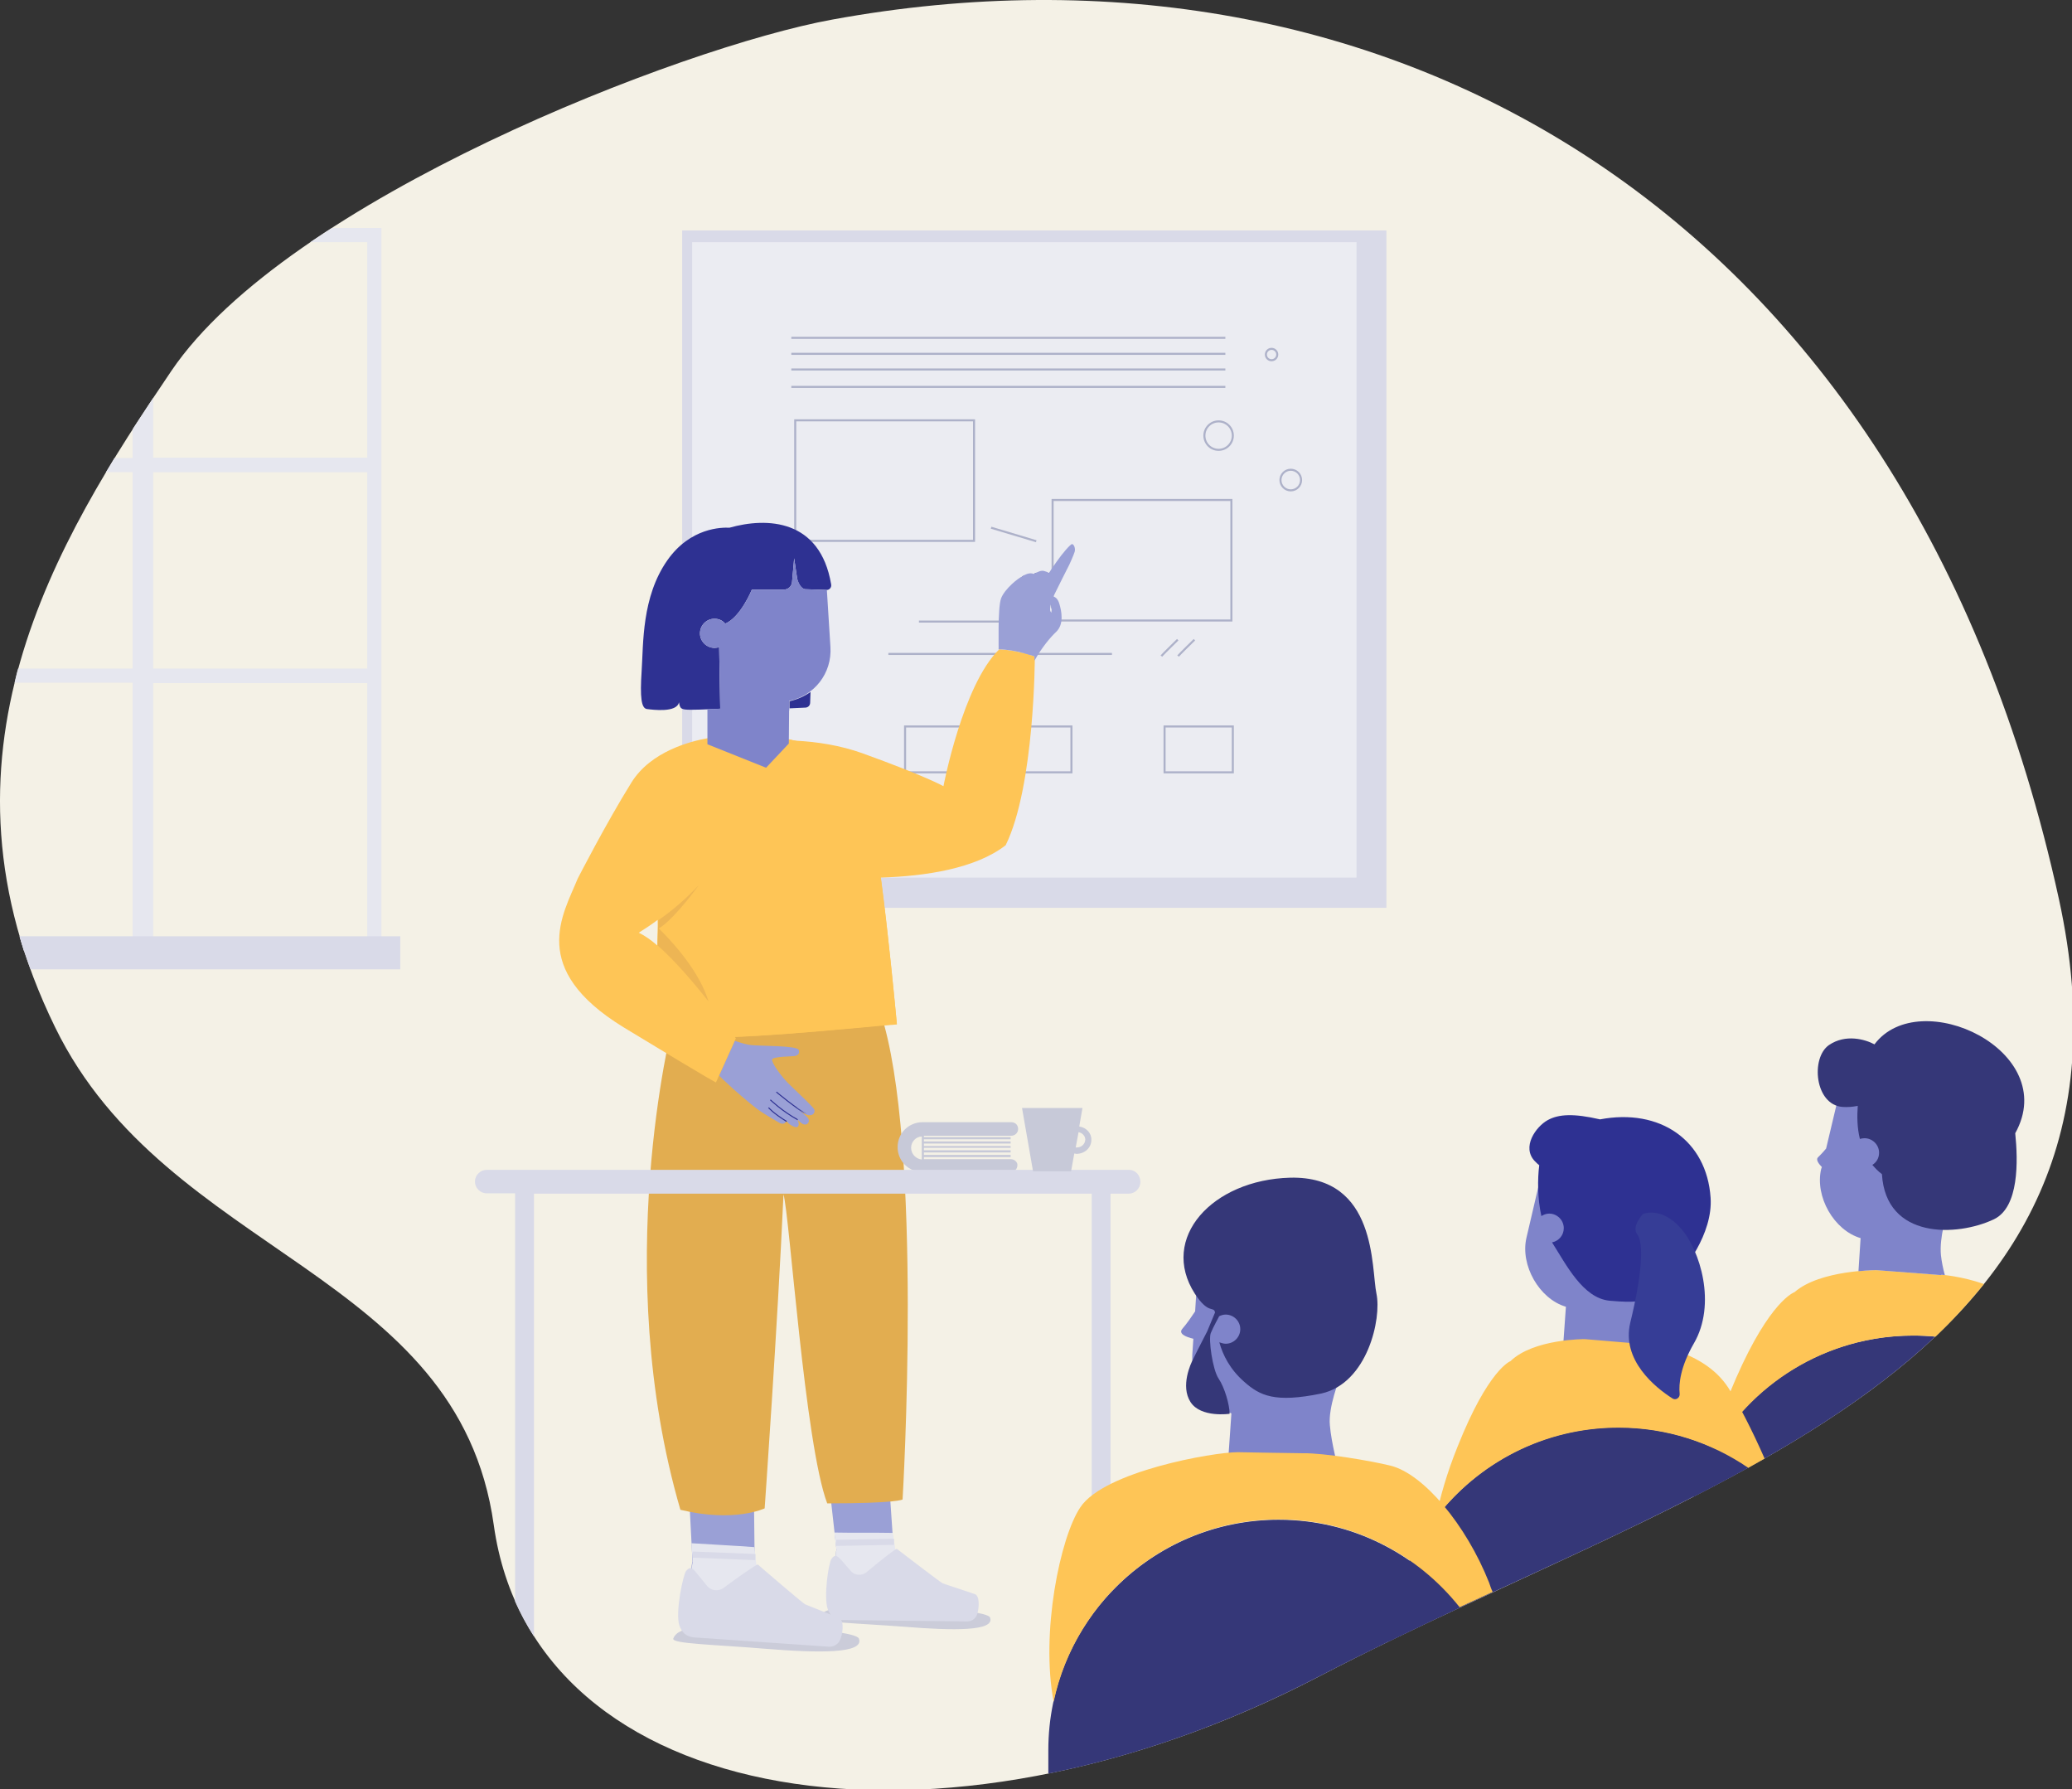 <?xml version="1.0" encoding="UTF-8" standalone="no"?>
<!-- Generator: Adobe Illustrator 26.2.1, SVG Export Plug-In . SVG Version: 6.00 Build 0)  -->

<svg
   version="1.0"
   x="0px"
   y="0px"
   width="299.014"
   height="258.107"
   viewBox="0 0 299.014 258.107"
   xml:space="preserve"
   id="svg164"
   sodipodi:docname="tl_oHintergrund.svg"
   inkscape:version="1.4 (86a8ad7, 2024-10-11)"
   xmlns:inkscape="http://www.inkscape.org/namespaces/inkscape"
   xmlns:sodipodi="http://sodipodi.sourceforge.net/DTD/sodipodi-0.dtd"
   xmlns:xlink="http://www.w3.org/1999/xlink"
   xmlns="http://www.w3.org/2000/svg"
   xmlns:svg="http://www.w3.org/2000/svg"><rect x="0" y="0" width="299.014" height="258.107" fill="#333333" stroke="none"/><defs
   id="defs168">
	
</defs><sodipodi:namedview
   id="namedview166"
   pagecolor="#505050"
   bordercolor="#eeeeee"
   borderopacity="1"
   inkscape:showpageshadow="0"
   inkscape:pageopacity="0"
   inkscape:pagecheckerboard="0"
   inkscape:deskcolor="#505050"
   showgrid="false"
   inkscape:zoom="1.1125147"
   inkscape:cx="1037.2897"
   inkscape:cy="630.55347"
   inkscape:window-width="3840"
   inkscape:window-height="2054"
   inkscape:window-x="-11"
   inkscape:window-y="-11"
   inkscape:window-maximized="1"
   inkscape:current-layer="svg164" />
<style
   type="text/css"
   id="style2">
	.st0{fill:#F0CE3A;}
	.st1{fill:#F4F1E6;}
	.st2{fill:none;}
	.st3{fill:#2E3192;}
	.st4{fill:#E6E7EF;}
	.st5{fill:#D9DAE8;}
	.st6{opacity:0.7;fill:#BABDD3;}
	.st7{fill:#EBECF2;}
	.st8{fill:none;stroke:#ADB1C9;stroke-width:0.576;stroke-miterlimit:10;}
	.st9{fill:#9AA0D6;}
	.st10{fill:none;stroke:#D9DAE8;stroke-width:1.727;stroke-miterlimit:10;}
	.st11{fill:#E2AD50;}
	.st12{fill:#FEC556;}
	
		.st13{clip-path:url(#SVGID_00000094616303440307734040000000173710487625474210_);fill:none;stroke:#2E3192;stroke-width:0.288;stroke-miterlimit:10;}
	.st14{fill:#8790C1;}
	.st15{fill:#7F84CA;}
	.st16{fill:#EDB554;}
	.st17{fill:#6971B7;}
	
		.st18{clip-path:url(#SVGID_00000043431262258126159430000004543213936685171356_);fill:none;stroke:#2E3192;stroke-width:0.288;stroke-miterlimit:10;}
	.st19{fill:#C7C9D8;}
	.st20{fill:#353778;}
	.st21{fill:#363D96;}
</style>

<g
   id="g410"
   transform="scale(0.513)"><g
     id="Ebene_1"
     transform="translate(-102.195,-53.689)">
	<path
   class="st1"
   d="M 336.3,59.2 C 294,66.9 183,109.9 150.4,158 c -32.6,48.1 -69.9,108.5 -32.7,184.6 31.4,64.4 113.4,68.4 123.4,140 11.2,80.1 126,97.9 232.1,42.6 C 579.3,469.9 710.4,439.6 681.4,306.6 638.9,112 491.3,30.8 336.3,59.2 Z"
   id="path7" />
	<path
   class="st2"
   d="M 336.3,59.2 C 294,66.9 183,109.9 150.4,158 c -32.6,48.1 -69.9,108.5 -32.7,184.6 31.4,64.4 113.4,68.4 123.4,140 11.2,80.1 126,97.9 232.1,42.6 C 579.3,469.9 710.4,439.6 681.4,306.6 638.9,112 491.3,30.8 336.3,59.2 Z"
   id="path9" />
	<path
   class="st3"
   d="M 456.4,537.1"
   id="path11" />
	<path
   class="st4"
   d="m 205.5,121.8 v 60.6 h -60.2 v -16.8 c -1.9,2.9 -3.8,5.8 -5.8,8.8 v 8.1 h -5.1 c -0.8,1.3 -1.6,2.7 -2.4,4 h 7.5 v 55.2 h -32.2 c -0.4,1.3 -0.7,2.7 -1,4 h 33.2 v 71.4 h -31.8 c 0.4,1.3 0.8,2.7 1.2,4 H 209.5 V 117.8 h -13.9 c -2.1,1.3 -4.1,2.7 -6.1,4 z m 0,195.4 h -60.2 v -71.4 h 60.2 z m 0,-75.5 h -60.2 v -55.2 h 60.2 z"
   id="path13" />
	<path
   class="st5"
   d="m 110.8,326.3 h 104 V 317 H 107.7 c 0.9,3.1 1.9,6.2 3.1,9.3 z"
   id="path15" />
	<path
   class="st6"
   d="m 291.6,514.5 c -0.6,1.5 11.7,1.7 26.1,2.9 14.8,1.2 27.8,1.4 26.1,-2.9 -0.6,-1.5 -11.7,-2.9 -26.1,-2.9 -14.4,0 -24.4,-1.5 -26.1,2.9 z"
   id="path17" />
	<path
   class="st6"
   d="m 332.7,508.6 c -0.5,1.4 10.8,1.6 24,2.6 13.6,1.1 25.5,1.3 24,-2.6 -0.5,-1.4 -10.7,-2.6 -24,-2.6 -13.3,0 -22.4,-1.4 -24,2.6 z"
   id="path19" />
	<rect
   x="294.1"
   y="118.5"
   class="st5"
   width="198.1"
   height="190.5"
   id="rect21" />
	<rect
   x="296.9"
   y="121.8"
   class="st7"
   width="186.9"
   height="178.7"
   id="rect23" />
	<line
   class="st8"
   x1="324.8"
   y1="148.7"
   x2="446.9"
   y2="148.7"
   id="line25" />
	<line
   class="st8"
   x1="324.8"
   y1="153.2"
   x2="446.9"
   y2="153.2"
   id="line27" />
	<line
   class="st8"
   x1="324.8"
   y1="157.6"
   x2="446.9"
   y2="157.6"
   id="line29" />
	<line
   class="st8"
   x1="324.8"
   y1="162.5"
   x2="446.9"
   y2="162.5"
   id="line31" />
	<circle
   class="st8"
   cx="445"
   cy="176.2"
   r="4"
   id="circle33" />
	<circle
   class="st8"
   cx="465.3"
   cy="188.7"
   r="2.9"
   id="circle35" />
	<circle
   class="st8"
   cx="459.9"
   cy="153.4"
   r="1.6"
   id="circle37" />
	<rect
   x="325.9"
   y="171.9"
   class="st8"
   width="50.3"
   height="33.9"
   id="rect39" />
	<rect
   x="398.3"
   y="194.3"
   class="st8"
   width="50.3"
   height="33.9"
   id="rect41" />
	<line
   class="st8"
   x1="381"
   y1="202.1"
   x2="393.7"
   y2="205.9"
   id="line43" />
	<line
   class="st8"
   x1="360.7"
   y1="228.5"
   x2="386.3"
   y2="228.5"
   id="line45" />
	<line
   class="st8"
   x1="352.1"
   y1="237.6"
   x2="415"
   y2="237.6"
   id="line47" />
	<path
   class="st8"
   d="m 428.9,238.2 c 0.3,-0.4 4.6,-4.6 4.6,-4.6"
   id="path49" />
	<path
   class="st8"
   d="m 433.6,238.2 c 0.3,-0.4 4.6,-4.6 4.6,-4.6"
   id="path51" />
	<rect
   x="356.8"
   y="258"
   class="st8"
   width="19.2"
   height="12.9"
   id="rect53" />
	<rect
   x="384.4"
   y="258"
   class="st8"
   width="19.2"
   height="12.9"
   id="rect55" />
	<rect
   x="429.8"
   y="258"
   class="st8"
   width="19.2"
   height="12.9"
   id="rect57" />
	<path
   class="st9"
   d="m 314.5,494 -0.3,-26.8 -18.5,0.5 1.3,25.2 c -0.9,2.7 0,11.3 0,11.3 l 19.4,2.2 z"
   id="path59" />
	<path
   class="st4"
   d="m 314.4,488.8 c -5.2,-0.4 -13.2,-0.8 -17.7,-1.1 l 0.4,5.3 c -0.9,2.7 0,11.3 0,11.3 l 20,2.2 L 315,494 Z"
   id="path61" />
	<path
   class="st5"
   d="m 301.1,499.7 c 1.1,1.4 3.2,1.6 4.6,0.6 3.5,-2.6 9.4,-6.8 9.7,-6.6 0.4,0.4 12.9,11.1 13.3,11.2 0.3,0.1 5.8,2.3 9.5,3.8 1.7,0.7 1,5.2 0.1,6.6 v 0 c -0.6,1 -1.8,1.6 -3,1.5 l -37.8,-2.6 c -2.3,-0.2 -3.5,-1.4 -4.2,-3.4 -1.2,-3.7 1.1,-14.3 1.9,-15.3 1.3,-1.5 1.9,-0.7 3.2,0.9 z"
   id="path63" />
	<path
   class="st10"
   d="m 297.1,490.9 c 0.1,0 17.6,0.7 17.6,0.7"
   id="path65" />
	<path
   class="st9"
   d="m 353.6,489.6 -1.7,-24.8 -17,1.5 2.6,23.2 c -0.7,2.6 0.6,10.4 0.6,10.4 l 18.1,1 z"
   id="path67" />
	<path
   class="st4"
   d="m 353.3,484.8 c -4.9,-0.1 -12.2,0 -16.4,-0.1 l 0.6,4.9 c -0.7,2.6 0.6,10.4 0.6,10.4 l 18.6,0.9 -2.6,-11.3 z"
   id="path69" />
	<path
   class="st5"
   d="m 341.6,495.6 c 1.1,1.2 3,1.3 4.3,0.3 3.1,-2.6 8.3,-6.8 8.6,-6.6 0.4,0.3 12.5,9.6 12.9,9.7 0.2,0.1 5.5,1.8 9,3 1.6,0.5 1.2,4.7 0.5,6.1 v 0 c -0.5,1 -1.5,1.6 -2.7,1.6 l -35,-0.4 c -2.1,0 -3.4,-1.1 -4.1,-2.9 -1.3,-3.4 0.2,-13.3 1,-14.3 1.1,-1.5 1.7,-0.8 3,0.6 z"
   id="path71" />
	<path
   class="st10"
   d="m 337.4,487.6 c 0.1,0 16.3,-0.3 16.3,-0.3"
   id="path73" />
	<path
   class="st11"
   d="m 291.3,341.8 c 0,0.9 -17.5,68.6 2.3,136.5 15.2,3.7 23.7,-0.4 23.7,-0.4 0,0 3.6,-50.7 5.3,-88.3 1.7,5.7 6,70.3 12.3,86.9 19.7,0 21.2,-1.1 21.2,-1.1 0,0 6,-100.3 -6.3,-137.2 -11.3,0.7 -58.5,3.6 -58.5,3.6 z"
   id="path75" />
	<path
   class="st12"
   d="m 287.7,301.8 c 0,0 -1.6,37.9 0,43 12,2.8 61,-2.7 66.8,-3 -1.3,-13.4 -5.7,-60.5 -10.4,-70.3 -4.7,-9.8 -30.8,-11.2 -30.8,-11.2 l -18,3.8 -8.2,37.8"
   id="path77" />
	<g
   id="g91">
		<defs
   id="defs80">
			<path
   id="SVGID_1_"
   d="m 403.8,206.7 c -0.5,0 -2.8,2.7 -4.4,5 -0.7,1 -1.5,2.1 -2.2,3.3 -0.1,-0.3 -0.3,-0.4 -0.3,-0.4 0,0 0,0 -0.9,-0.3 -0.9,-0.3 -1.8,0.2 -3,0.8 -1.2,-0.5 -2.5,0.2 -3.2,0.7 -1,0.3 -5,3.5 -6,6.2 -1,2.8 -0.6,14.2 -0.7,14.4 0,0 5.5,17.4 7.3,10.1 1.8,-7.2 6.5,-12.9 8.8,-15.2 2.3,-2.2 1.5,-5.9 0.9,-7.9 -0.4,-1.4 -1.2,-2 -1.7,-2 0.6,-1.4 4.5,-9 4.5,-9 0,0 1.2,-2.6 1.5,-3.6 0.4,-0.9 -0.1,-2 -0.6,-2.1 z m -6,16.7 c 0,0.5 0.1,1.1 0.2,1.9 0,0.3 0,0.5 0,0.7 0,0 -0.1,-0.1 -0.1,-0.1 -0.6,-0.5 -0.4,-1.5 -0.1,-2.5 z" />
		</defs>
		<clipPath
   id="SVGID_00000113312152550113404270000012740526083169133730_">
			<use
   xlink:href="#SVGID_1_"
   style="overflow:visible"
   id="use82" />
		</clipPath>
		
			<path
   style="fill:none;stroke:#2e3192;stroke-width:0.288;stroke-miterlimit:10"
   d="m 393.7,214.5 c 0,0 -1.6,2.3 -2.2,4"
   clip-path="url(#SVGID_00000113312152550113404270000012740526083169133730_)"
   id="path85" />
		
			<path
   style="fill:none;stroke:#2e3192;stroke-width:0.288;stroke-miterlimit:10"
   d="m 397.4,214.6 c 0,0 -1.7,2.2 -2.4,3.9"
   clip-path="url(#SVGID_00000113312152550113404270000012740526083169133730_)"
   id="path87" />
		
			<path
   style="fill:none;stroke:#2e3192;stroke-width:0.288;stroke-miterlimit:10"
   d="m 390.5,215 c 0,0 -1.6,2.3 -2.3,4"
   clip-path="url(#SVGID_00000113312152550113404270000012740526083169133730_)"
   id="path89" />
	</g>
	<path
   class="st14"
   d="M 398.5,221.5 398,222 c -0.1,0.5 -0.2,1.3 -0.1,2.4 0,0 0.1,0.6 0.1,0.6 0.2,-0.7 0.7,-2 0.7,-3.5 -0.1,0 -0.1,0 -0.2,0 z"
   id="path93" />
	<path
   class="st15"
   d="M 318.9,270.9"
   id="path95" />
	<path
   class="st9"
   d="m 331.2,365.6 c -0.4,-0.7 -4.2,-4.3 -6.6,-6.6 -2.6,-2.4 -5.5,-6.6 -5.2,-7.4 0.4,-0.8 5.8,-0.8 6.3,-0.9 0.5,-0.1 1.6,-0.4 1.2,-1.7 -0.3,-1.3 -10.9,-1.1 -13.5,-1.4 -1,-0.1 -2.8,-0.6 -4.5,-1.2 l -4.4,9.8 c 0.8,0.8 1.5,1.5 2.1,2 1.9,1.9 6.3,5.6 8.1,7 2.3,1.8 6,3.8 6.8,4.3 0.8,0.5 1.8,0.1 1.8,-0.5 0,0 0,0 0,-0.1 0.3,0.2 0.5,0.5 0.7,0.7 1,0.9 2,1.1 2.2,1.1 0.8,0 0.9,-1.2 0.3,-2.1 0,0 -0.1,-0.1 -0.1,-0.1 0.6,0.5 1,0.9 1.3,1.1 1.5,1.1 2.8,-0.6 1.5,-1.8 -1.2,-1.2 -2.9,-2.4 -3.3,-2.9 0,0 1.4,1.5 3.3,2.3 2,0.6 2.4,-1 2,-1.6 z"
   id="path97" />
	<path
   class="st12"
   d="m 393.3,238.3 c 0,0 -5.1,-1.8 -10,-2 -10.3,10 -15.7,38.5 -15.7,38.5 0,0 -4.9,-2.8 -22.9,-9.3 -6.2,-2.2 -12.7,-3.2 -18.7,-3.5 -0.6,-0.1 -1.2,-0.2 -1.8,-0.4 v 1.2 l -6.4,6.8 -16.5,-6.6 v -1.7 c -4.6,0.8 -16,3.6 -21.5,12.5 -7.1,11.4 -15.1,27 -15.1,27 -4.1,10.1 -14,25.3 12.9,41.8 27,16.4 26,15.5 26,15.5 l 5.6,-12.4 c 0,0 -0.1,-0.2 -0.3,-0.4 18.5,-0.8 41.7,-3.4 45.6,-3.6 -0.7,-7.4 -2.4,-25.2 -4.5,-41.2 12.5,-0.4 26.6,-2.5 35.1,-9.1 8.2,-16.7 8.2,-53.1 8.2,-53.1 z m -106.2,81.3 c -1.8,-1.6 -3.6,-2.8 -5.2,-3.6 1.9,-1.2 3.7,-2.4 5.3,-3.6 0.1,2.3 0,4.7 -0.1,7.2 z"
   id="path99" />
	<path
   class="st9"
   d="m 403.8,206.7 c -0.5,0 -2.8,2.7 -4.4,5 -0.7,1 -1.5,2.1 -2.2,3.3 -0.1,-0.3 -0.3,-0.4 -0.3,-0.4 0,0 0,0 -0.9,-0.3 -0.9,-0.3 -1.8,0.2 -3,0.8 -1.2,-0.5 -2.5,0.2 -3.2,0.7 -1,0.3 -5,3.5 -6,6.2 -1,2.8 -0.6,14.2 -0.7,14.4 0,0 0,0 0,0 0,0 0.1,-0.1 0.1,-0.1 4.9,0.1 10,2 10,2 0,0 0,0.4 0,1.2 2.1,-3.8 4.6,-6.7 6.1,-8.1 2.3,-2.2 1.5,-5.9 0.9,-7.9 -0.4,-1.4 -1.2,-2 -1.7,-2 0.6,-1.3 4.5,-9 4.5,-9 0,0 1.2,-2.6 1.5,-3.6 0.3,-1 -0.2,-2.1 -0.7,-2.2 z M 398,226 c 0,0 -0.1,-0.1 -0.1,-0.1 -0.5,-0.4 -0.3,-1.5 0,-2.5 0,0.5 0.1,1.1 0.2,1.8 -0.1,0.4 -0.1,0.6 -0.1,0.8 z"
   id="path101" />
	<path
   class="st16"
   d="m 301.5,335.3 c -0.1,-0.4 -0.3,-0.8 -0.4,-1.2 -3.1,-8.7 -11.1,-16.9 -13.6,-19.3 3.6,-2.1 8.8,-8.8 11.3,-12.2 -3.2,3.4 -6.7,6.6 -11.4,9.9 -0.1,2.2 -0.1,4.6 -0.2,7.1 4.7,4.1 10,10.3 14.3,15.7 z"
   id="path103" />
	<path
   class="st17"
   d="m 320.8,251.1 -6.7,-0.3 c 2.8,1.7 7.5,2.4 10.1,2.7 v -2.7 c -1,0.3 -2.2,0.4 -3.4,0.3 z"
   id="path105" />
	<path
   class="st3"
   d="m 336,218 c -3.1,-18.3 -18,-18.9 -28.6,-15.9 -2.1,-0.1 -11,-0.1 -17.5,9.2 -7.2,10.3 -6.7,23.4 -7.2,31 -0.5,7.6 -0.1,10.6 1.5,10.8 1.6,0.2 8.4,1.1 9,-1.9 0.3,1.8 0.5,2.1 3.4,2.1 2.9,0 8.2,-0.3 8.2,-0.3 l -0.3,-17.3 c -0.4,0.1 -0.8,0.2 -1.3,0.2 -2.2,0 -4.1,-1.8 -4.1,-4.1 0,-2.2 1.8,-4.1 4.1,-4.1 1.2,0 2.3,0.5 3,1.4 4.4,-1.9 7.5,-9.6 7.5,-9.6 h 9 c 1.2,0 2.2,-0.9 2.3,-2.1 l 0.6,-6.7 0.8,5.4 c 0.1,1.2 1.1,3.3 2.4,3.3 l 5.8,0.2 c 0.9,0.1 1.6,-0.7 1.4,-1.6 z"
   id="path107" />
	<path
   class="st15"
   d="m 334.8,219.6 c -0.1,0 -0.1,0 -0.2,0 l -5.8,-0.2 c -1.2,0 -2.2,-2.1 -2.4,-3.3 l -0.8,-5.4 -0.6,6.7 c -0.1,1.2 -1.1,2.1 -2.3,2.1 h -9 c 0,0 -3.1,7.7 -7.5,9.6 -0.7,-0.8 -1.8,-1.4 -3,-1.4 -2.2,0 -4.1,1.8 -4.1,4.1 0,2.2 1.8,4.1 4.1,4.1 0.5,0 0.9,-0.1 1.3,-0.2 l 0.3,17.3 c 0,0 -1.6,0.1 -3.6,0.1 v 9.9 l 16.5,6.6 6.4,-6.8 0.1,-12 c 7,-1.4 12.1,-7.7 11.6,-15.2 z"
   id="path109" />
	<path
   class="st3"
   d="m 324.3,250.9 v 2 l 4.4,-0.2 c 0.8,0 1.4,-0.6 1.4,-1.4 l 0.1,-3 c -1.7,1.2 -3.7,2.1 -5.9,2.6 z"
   id="path111" />
	<g
   id="g125">
		<defs
   id="defs114">
			<path
   id="SVGID_00000164495139031021348680000001485791312567275937_"
   d="m 303.2,344.3 c 0,0 7.8,3.1 10.3,3.3 2.5,0.2 13.1,0.1 13.5,1.4 0.4,1.3 -0.7,1.7 -1.2,1.7 -0.6,0.1 -5.9,0.1 -6.3,0.9 -0.4,0.8 2.5,5.1 5.2,7.4 2.5,2.2 6.2,5.9 6.6,6.6 0.4,0.5 0,2.2 -1.9,1.5 -1.9,-0.8 -3.3,-2.3 -3.3,-2.3 0.3,0.5 2,1.7 3.3,2.9 1.3,1.2 0,2.9 -1.5,1.8 -1.5,-1.1 -7.5,-6.4 -8.2,-7.2 0.6,0.5 6.3,5.3 7,6.3 0.7,0.9 0.6,2.1 -0.3,2.1 -0.2,0 -1.2,-0.2 -2.2,-1.1 -0.3,-0.3 -0.6,-0.5 -0.9,-0.8 -1.2,-1.2 -2.6,-2.3 -3.6,-3.3 -0.7,-0.7 -0.7,-0.7 -1.1,-1 0.4,0.3 4.8,3.9 4.9,4.5 0.1,0.6 -1,0.9 -1.8,0.5 -0.8,-0.5 -4.5,-2.5 -6.8,-4.3 -1.8,-1.4 -6.2,-5.1 -8.1,-7 -1.9,-1.9 -6.5,-6.1 -6.5,-6.1 z" />
		</defs>
		<clipPath
   id="SVGID_00000151504271631347642370000002937944615254538143_">
			<use
   xlink:href="#SVGID_00000164495139031021348680000001485791312567275937_"
   style="overflow:visible"
   id="use116" />
		</clipPath>
		
			<path
   style="fill:none;stroke:#2e3192;stroke-width:0.288;stroke-miterlimit:10"
   d="m 320.6,360.8 c 0,0 5.3,4.5 9.6,7"
   clip-path="url(#SVGID_00000151504271631347642370000002937944615254538143_)"
   id="path119" />
		
			<path
   style="fill:none;stroke:#2e3192;stroke-width:0.288;stroke-miterlimit:10"
   d="m 318.9,363 c 0,0 3.3,3.2 7.7,5.6"
   clip-path="url(#SVGID_00000151504271631347642370000002937944615254538143_)"
   id="path121" />
		
			<path
   style="fill:none;stroke:#2e3192;stroke-width:0.288;stroke-miterlimit:10"
   d="m 318.4,365.2 c 0,0 1.2,1.5 5.1,3.9"
   clip-path="url(#SVGID_00000151504271631347642370000002937944615254538143_)"
   id="path123" />
	</g>
	<path
   class="st19"
   d="m 386.6,379.7 h -24.5 v -0.6 h 24.4 v -0.6 h -24.4 v -0.7 h 24.4 v -0.6 h -24.4 v -0.7 h 24.4 V 376 h -24.4 v -0.7 h 24.4 v -0.6 h -24.4 v -0.6 h 24.4 v -0.6 h -24.4 v -0.4 h 24.6 c 1,0 1.9,-0.8 1.9,-1.9 0,-1.1 -0.8,-1.9 -1.9,-1.9 h -25 c -3.9,0 -7,3.1 -7,7 0,3.9 3.1,7 7,7 h 24.8 c 1,0 1.9,-0.8 1.9,-1.9 0.1,-0.8 -0.8,-1.7 -1.8,-1.7 z m -28.1,-3.2 c 0,-1.7 1.3,-3.1 3,-3.2 v 6.5 c -1.7,-0.2 -3,-1.6 -3,-3.3 z"
   id="path127" />
	<path
   class="st5"
   d="M 419.8,382.7 H 239.1 c -1.8,0 -3.3,1.5 -3.3,3.3 0,1.8 1.5,3.3 3.3,3.3 h 8 v 114.8 c 1.5,3.4 3.3,6.7 5.3,9.8 V 389.4 h 156.9 v 126.9 h 5.3 V 389.4 h 5.1 c 1.8,0 3.3,-1.5 3.3,-3.3 0,-1.8 -1.3,-3.4 -3.2,-3.4 z"
   id="path129" />
	<path
   class="st19"
   d="m 405.8,370.5 0.9,-5.2 h -17 l 3.1,17.8 h 10.7 l 0.9,-5 c 0.2,0 0.4,0.1 0.6,0.1 2.3,0 4.2,-1.7 4.2,-3.9 0.1,-1.9 -1.4,-3.5 -3.4,-3.8 z m -0.7,5.9 c -0.1,0 -0.2,0 -0.3,0 l 0.8,-4.3 c 1.1,0.2 1.9,1.1 1.9,2.1 -0.1,1.3 -1.1,2.2 -2.4,2.2 z"
   id="path131" />
	<path
   class="st3"
   d="M 625.2,363.8"
   id="path133" />
	<path
   class="st20"
   d="m 646.6,429.6 c -2.1,-0.2 -4.1,-0.3 -6.3,-0.3 v 0 c -29,0 -53.6,19.1 -61.8,45.4 26,-13.3 49.7,-27.7 68.1,-45.1 z"
   id="path135" />
	<path
   class="st12"
   d="m 660.3,414.8 c -6.3,-2.2 -11.9,-2.6 -11.9,-2.6 v 0.1 l -18.3,-1.4 c 0,0 -15.9,-0.1 -23.1,6.2 0,0 0,0 0,0 0,0 -6.8,2.2 -16.4,24.1 -3.7,8.4 -5.9,16 -7.2,22.2 10.9,-20.3 32.4,-34.1 57.1,-34.1 v 0 c 2.1,0 4.2,0.1 6.2,0.3 4.9,-4.7 9.4,-9.6 13.6,-14.8 z"
   id="path137" />
	<path
   class="st15"
   d="m 568.2,437.5 c 0,0 -2.5,-6.4 -3,-11.5 -0.5,-5.1 1.7,-11.7 1.7,-11.7 l -13.2,-4.8 3.1,-36.3 -20.6,8.9 -4.6,19.7 c -1.8,7.7 3.6,17.2 11.1,19.4 l -1.1,15.5 z"
   id="path139" />
	<path
   class="st3"
   d="M 542.2,383.1"
   id="path141" />
	<path
   class="st3"
   d="m 583.4,390.5 c -1.1,-16.1 -14.2,-25.2 -31.1,-22 -7.4,-1.7 -11.6,-1.5 -14.7,0.2 -3.3,1.8 -7.5,7.6 -3.6,11.6 0.4,0.4 0.8,0.8 1.2,1.1 -0.5,3.9 -0.5,9.4 0.6,14.3 0.6,-0.4 1.4,-0.7 2.2,-0.7 2.2,0 4.1,1.8 4.1,4.1 0,2 -1.4,3.6 -3.3,4 4,6.3 8.7,15.7 16.2,16.4 7.6,0.7 8.7,-0.1 8.7,-0.1 4.6,-0.2 7.3,-3.8 9,-5.4 3.2,-2.9 11.4,-13.3 10.7,-23.5 z"
   id="path143" />
	<path
   class="st20"
   d="m 594,466.4 c -10.4,-7.1 -23,-11.3 -36.5,-11.3 v 0 c -34.2,0 -62.2,26.6 -64.6,60.2 34.3,-16.7 70,-31.6 101.1,-48.9 z"
   id="path145" />
	<path
   class="st12"
   d="m 588.4,444 c -7.3,-11.3 -23.8,-12.4 -23.8,-12.4 v 0.1 L 548,430.3 c 0,0 -14.4,-0.1 -20.9,6.2 0,0 0,0 0,0 0,0 -6.2,2.2 -14.9,24.1 -3,7.4 -4.9,14.2 -6.1,20 11.8,-15.4 30.4,-25.4 51.4,-25.4 v 0 c 13.6,0 26.1,4.2 36.5,11.3 1.5,-0.9 3.1,-1.7 4.6,-2.6 -3.6,-8.2 -7.4,-15.5 -10.2,-19.9 z"
   id="path147" />
	<path
   class="st20"
   d="m 473.2,525.2 c 12.9,-6.7 26.3,-13.1 39.6,-19.4 -11.9,-15 -30.2,-24.7 -50.9,-24.7 v 0 c -35.8,0 -64.8,29 -64.8,64.8 v 6.6 c 24.9,-5 50.7,-14.1 76.1,-27.3 z"
   id="path149" />
	<path
   class="st15"
   d="m 479,441.5 -18.2,-2.9 -3.1,-36.3 -18.8,12.2 -0.5,8 c -1,1.5 -2.3,3.4 -3.6,4.9 -1.2,1.4 1,2.3 3.1,2.8 l -0.3,4.5 c -0.4,6.8 4.6,14 11,16.5 l -1,14.5 31.1,1.2 c 0,0 -2,-7.4 -2.4,-12.4 -0.5,-5 2.7,-13 2.7,-13 z"
   id="path151" />
	<path
   class="st12"
   d="m 521.1,498.8 c -6.5,-16.4 -18.5,-30.6 -27.7,-32.9 -5.6,-1.4 -18.9,-3.6 -24.5,-3.5 -1.9,0 -18.5,-0.3 -18.5,-0.3 -7,0 -37.6,5.4 -44.3,15.5 -5.7,8.5 -11.2,35.3 -7.5,54.7 6.2,-29.3 32.2,-51.3 63.3,-51.3 v 0 c 20.6,0 39,9.7 50.9,24.7 3.1,-1.4 6.2,-2.9 9.3,-4.3 -0.4,-0.8 -0.7,-1.7 -1,-2.6 z"
   id="path153" />
	<path
   class="st21"
   d="m 564.4,395.1 c 0,0 5.1,-2.2 10.6,4 5.5,6.2 10.1,21.4 3.7,32.4 -3.8,6.6 -4.3,11.4 -4,14.2 0.1,1.1 -1.1,1.9 -2,1.3 -4.9,-3.1 -14.4,-10.8 -11.9,-21.3 3.4,-13.9 3.8,-22.5 2,-24.8 -1.8,-2.3 1.6,-5.8 1.6,-5.8 z"
   id="path155" />
	<path
   class="st20"
   d="m 489.4,417.5 c -1.5,-7 0.3,-33.2 -24.3,-32.6 -21.9,0.6 -36.8,17 -26.8,32.6 3.9,6 5.3,3.4 5.7,5.3 l -2.2,5.3 c 0,0 -3.5,6.8 -4,7.9 -0.6,1.1 -3.6,7.5 -0.7,12 2.9,4.5 11,3.3 11,3.3 0,-2.5 -1.4,-7.4 -3.1,-9.9 -1.7,-2.5 -2.9,-11.1 -2.2,-12.8 0.7,-1.7 2.3,-4.6 2.3,-4.6 v -0.1 c 0.6,-0.3 1.2,-0.5 1.9,-0.5 2.2,0 4.1,1.8 4.1,4.1 0,2.2 -1.8,4.1 -4.1,4.1 -0.6,0 -1.2,-0.2 -1.8,-0.4 1,3.6 3,7.6 7,11.1 4.4,3.9 8.6,6 21.7,3.3 13,-2.9 17,-21.1 15.5,-28.1 z"
   id="path157" />
	<path
   class="st15"
   d="m 614.5,382.5 c -1.8,7.7 3.6,17.2 11.1,19.4 l -0.6,9.3 c 3,-0.3 5,-0.3 5,-0.3 l 18.3,1.4 v -0.1 c 0,0 0.3,0 1,0.1 -0.5,-1.8 -0.9,-3.8 -1.1,-5.6 -0.5,-5.1 1.7,-11.7 1.7,-11.7 l -13.2,-4.8 3.1,-36.3 -20.6,8.9 -3.3,13.9 c -0.9,1.1 -1.7,1.9 -2.3,2.5 -0.7,0.7 0.4,2 1.1,2.7 z"
   id="path159" />
	<path
   class="st20"
   d="m 629.5,347.4 c -2.6,-1.4 -8.1,-3 -12.8,0.2 -5.2,3.6 -4,16.8 3.8,17.4 1.4,0.1 2.8,0 4.3,-0.3 -0.2,2.8 -0.2,6.1 0.6,9.3 0.4,-0.1 0.8,-0.2 1.3,-0.2 2.2,0 4.1,1.8 4.1,4.1 0,1.4 -0.7,2.7 -1.9,3.4 0.8,0.9 1.6,1.8 2.7,2.6 1.1,18.4 21.2,17.6 31.5,12.7 7.1,-3.4 6.8,-16.4 6,-24.2 12.9,-23.2 -26.9,-41.9 -39.6,-25 z"
   id="path161" />
</g></g>
</svg>
